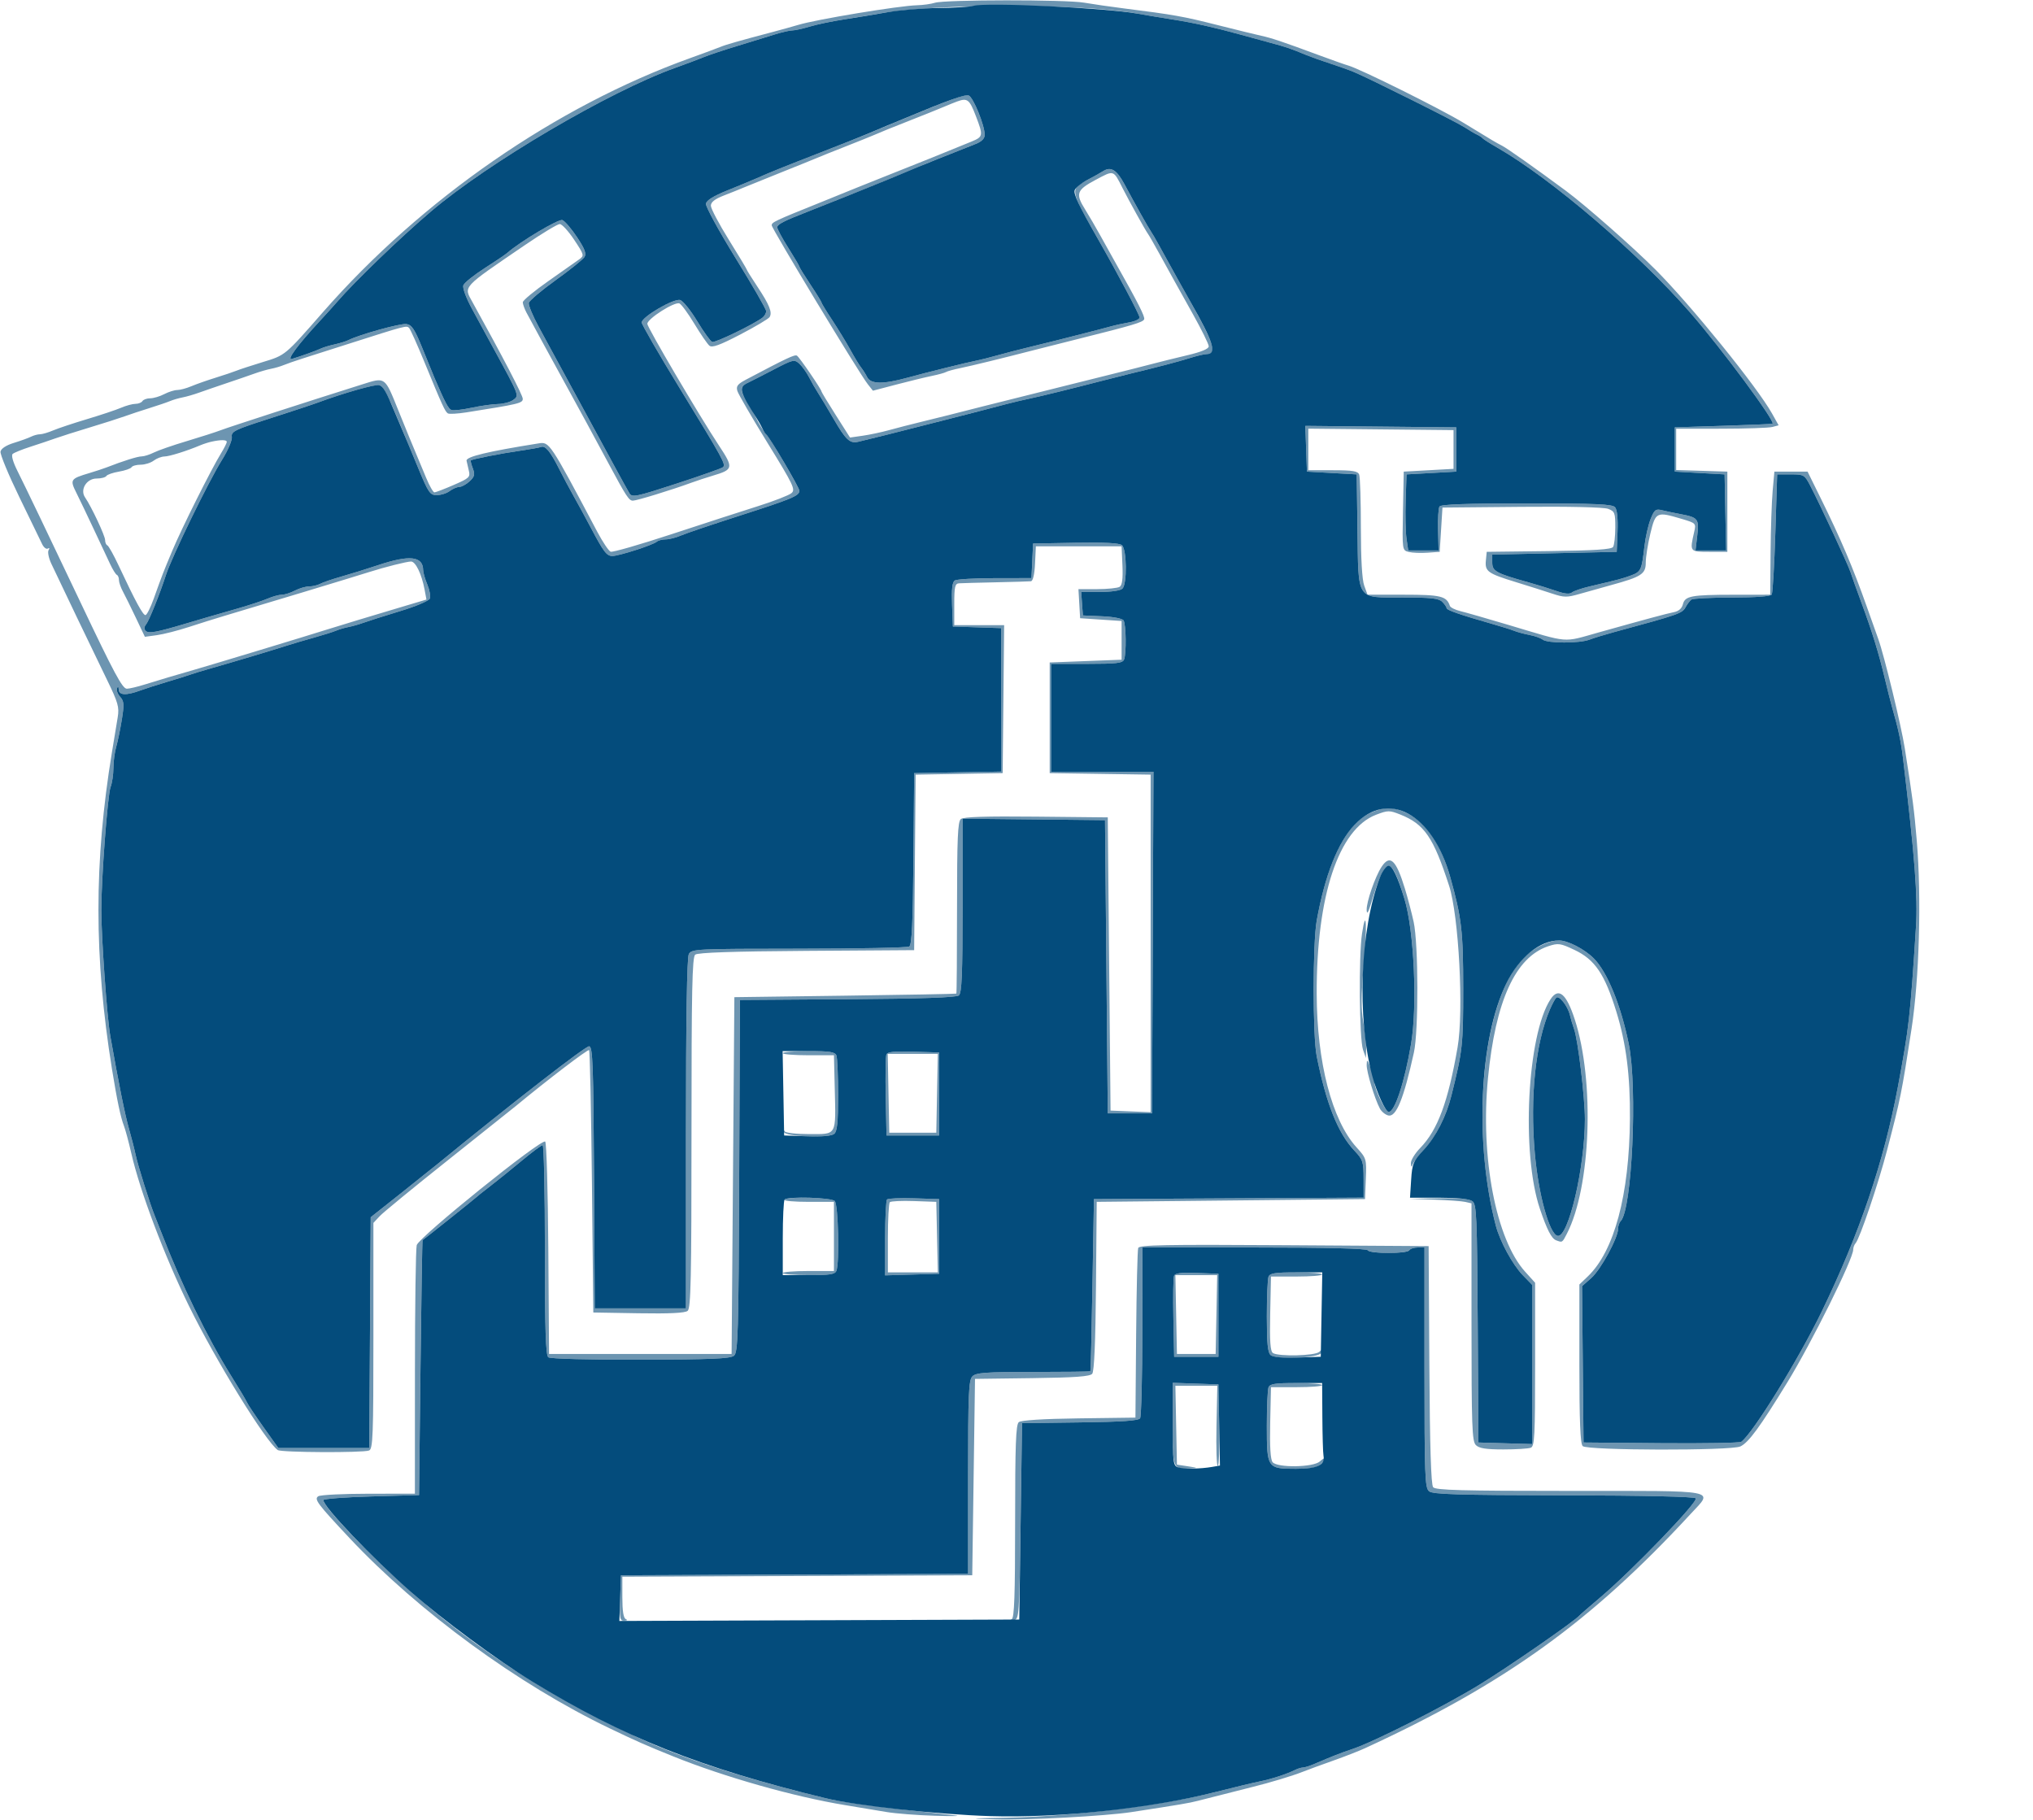 <svg xmlns="http://www.w3.org/2000/svg" width="735" height="658" viewBox="0 0 735 658" version="1.1"><path d="M 338 1 C 336.625 1.440, 333.720 1.845, 331.544 1.900 C 325.031 2.064, 295.080 7.020, 288.500 9.022 C 286.850 9.524, 282.800 10.650, 279.500 11.523 C 266.977 14.839, 262.437 16.134, 260.500 16.944 C 259.400 17.404, 254.450 19.236, 249.500 21.016 C 201.031 38.443, 152.534 71.999, 116.734 112.878 C 102.940 128.630, 103.230 128.389, 95 130.900 C 90.875 132.159, 86.600 133.558, 85.500 134.010 C 84.400 134.461, 81.025 135.597, 78 136.533 C 74.975 137.470, 71.022 138.858, 69.216 139.618 C 67.410 140.378, 65.099 141, 64.080 141 C 63.062 141, 60.940 141.672, 59.364 142.494 C 57.789 143.315, 55.514 143.990, 54.309 143.994 C 53.104 143.997, 51.840 144.450, 51.500 145 C 51.160 145.550, 50.024 146, 48.975 146 C 47.926 146, 45.590 146.635, 43.784 147.410 C 41.978 148.186, 36.450 150.033, 31.500 151.515 C 26.550 152.997, 21.022 154.838, 19.216 155.605 C 17.410 156.372, 15.266 157, 14.453 157 C 13.639 157, 12.191 157.391, 11.236 157.868 C 10.281 158.346, 7.480 159.359, 5.011 160.118 C 2.227 160.975, 0.394 162.170, 0.185 163.263 C -0 164.233, 3.072 171.658, 7.012 179.763 C 10.951 187.868, 14.653 195.497, 15.238 196.716 C 15.823 197.935, 16.753 198.653, 17.305 198.311 C 17.888 197.951, 17.997 198.196, 17.564 198.896 C 17.155 199.558, 17.601 201.765, 18.556 203.800 C 21.604 210.298, 34.017 236.177, 38.710 245.819 C 42.693 254.003, 43.161 255.646, 42.553 259.319 C 42.173 261.618, 41.232 267.325, 40.463 272 C 33.962 311.503, 33.969 346.254, 40.484 386.500 C 42.321 397.845, 43.607 403.946, 44.819 407.058 C 45.342 408.401, 46.542 412.875, 47.486 417 C 50.603 430.624, 59.432 454.014, 68.247 472 C 77.958 491.816, 96.092 521.245, 100.433 524.235 C 101.715 525.117, 131.163 525.259, 133.418 524.393 C 134.825 523.853, 135 519.265, 135 482.949 L 135 442.112 137.250 439.693 C 138.487 438.362, 149.625 429.225, 162 419.387 C 174.375 409.549, 185.400 400.756, 186.500 399.846 C 198.017 390.319, 212.556 379.223, 212.975 379.641 C 213.264 379.929, 213.725 401.391, 214 427.333 L 214.500 474.500 230.867 474.775 C 242.088 474.964, 247.669 474.690, 248.617 473.903 C 249.768 472.948, 250 462.128, 250 409.500 C 250 357.894, 250.246 346.040, 251.338 345.134 C 252.256 344.373, 264.896 343.942, 291.588 343.762 L 330.500 343.500 330.764 311.775 L 331.028 280.051 346.764 279.775 L 362.500 279.500 362.766 252.750 L 363.033 226 354.016 226 L 345 226 345 218.500 C 345 212.071, 345.250 210.982, 346.750 210.877 C 347.712 210.809, 353.675 210.647, 360 210.515 C 366.325 210.383, 372.041 210.214, 372.702 210.138 C 373.459 210.051, 374.015 207.685, 374.202 203.750 L 374.500 197.500 390 197.500 L 405.500 197.500 405.799 204.410 C 406.010 209.263, 405.712 211.566, 404.799 212.145 C 404.085 212.598, 400.439 212.976, 396.698 212.985 L 389.895 213 390.198 218.250 L 390.500 223.500 398 224 L 405.500 224.500 405.500 231.500 L 405.500 238.500 392.500 239 L 379.500 239.500 379.500 259.500 L 379.500 279.500 397.750 279.773 L 416 280.045 416 341.066 L 416 402.088 408.750 401.794 L 401.500 401.500 401 348.500 L 400.500 295.500 374.623 295.233 C 356.370 295.044, 348.342 295.301, 347.373 296.105 C 346.263 297.026, 346 303.164, 346 328.122 C 346 345.105, 345.887 359.094, 345.750 359.210 C 345.613 359.325, 327.500 359.663, 305.500 359.960 L 265.500 360.500 265 425 L 264.500 489.500 231.500 489.500 L 198.500 489.500 198.238 451.538 C 198.094 430.659, 197.588 413.188, 197.114 412.714 C 195.852 411.452, 151.433 447.249, 150.655 450.154 C 150.310 451.444, 150.021 472.188, 150.014 496.250 L 150 540 133.250 540.015 C 124.037 540.024, 115.864 540.433, 115.086 540.926 C 113.459 541.956, 114.694 543.612, 126.391 556.076 C 151.327 582.651, 187.322 608.965, 220.500 624.876 C 230.102 629.481, 233.607 631.025, 243.500 635.012 C 261.885 642.422, 287 649.541, 305.500 652.586 C 310.450 653.401, 317.200 654.525, 320.500 655.084 C 323.800 655.642, 331.675 656.252, 338 656.439 C 344.325 656.627, 347.700 656.581, 345.500 656.337 C 316.899 653.176, 304.304 651.504, 298.500 650.099 C 269.466 643.070, 247.252 635.904, 231 628.326 C 191.229 609.779, 161.748 589.443, 132.600 560.447 C 123.100 550.997, 116.791 543.701, 116.918 542.314 C 116.959 541.866, 124.757 541.275, 134.246 541 L 151.500 540.500 152.025 494.500 C 152.314 469.200, 152.652 448.427, 152.775 448.339 C 154.161 447.343, 171.629 433.403, 172 432.996 C 172.275 432.695, 174.525 430.897, 177 429.001 C 179.475 427.104, 184.621 422.954, 188.436 419.777 C 192.250 416.599, 195.738 414, 196.186 414 C 196.633 414, 197 431.045, 197 451.878 C 197 481.011, 197.289 489.972, 198.250 490.696 C 198.976 491.243, 212.954 491.604, 231.610 491.557 C 257.060 491.493, 264.059 491.196, 265.353 490.122 C 266.826 488.899, 267.010 482.573, 267.243 425.134 L 267.500 361.500 306.412 361.238 C 333.104 361.058, 345.744 360.627, 346.662 359.866 C 347.727 358.981, 348 352.359, 348 327.361 L 348 295.966 373.750 296.233 L 399.500 296.500 400 349.500 L 400.500 402.500 408.500 402.500 L 416.500 402.500 416.758 340.750 L 417.015 279 398.508 279 L 380 279 380 259.500 L 380 240 392.893 240 C 403.727 240, 405.883 239.747, 406.393 238.418 C 407.255 236.171, 407.118 225.733, 406.207 224.301 C 405.768 223.610, 402.490 222.974, 398.472 222.801 L 391.500 222.500 391.193 218.250 L 390.885 214 397.743 214 C 401.743 214, 405.100 213.500, 405.800 212.800 C 407.526 211.074, 407.379 198.559, 405.615 197.096 C 404.671 196.312, 399.346 196.035, 388.865 196.223 L 373.500 196.500 373.202 202.750 L 372.905 209 359.702 209.015 C 352.441 209.024, 345.917 209.400, 345.205 209.852 C 344.280 210.439, 343.994 212.932, 344.205 218.587 L 344.500 226.500 353.250 226.789 L 362 227.078 362 253.014 L 362 278.949 346.250 279.225 L 330.500 279.500 330.235 310.450 C 330.037 333.682, 329.662 341.596, 328.735 342.185 C 328.056 342.616, 310.078 342.976, 288.785 342.985 C 251.541 342.999, 250.031 343.073, 249.035 344.934 C 248.353 346.209, 248 368.374, 248 409.934 L 248 473 231.510 473 L 215.020 473 214.760 425.764 C 214.534 384.698, 214.304 378.492, 213 378.260 C 211.814 378.049, 185.169 398.737, 158 420.965 C 156.075 422.540, 149.892 427.479, 144.261 431.941 L 134.022 440.054 133.761 481.777 L 133.500 523.500 117.070 523.500 L 100.640 523.500 95.298 516 C 92.360 511.875, 89.661 507.825, 89.299 507 C 88.938 506.175, 86.390 501.900, 83.637 497.500 C 74.910 483.550, 65.544 464.328, 58.300 445.500 C 57.453 443.300, 56.391 440.600, 55.940 439.500 C 54.252 435.388, 49.846 421.357, 49.031 417.500 C 48.567 415.300, 47.476 411.025, 46.607 408 C 45.187 403.057, 42.863 391.507, 39.868 374.500 C 38.682 367.770, 36.631 338.963, 36.628 329 C 36.624 317.642, 38.900 287.393, 39.970 284.579 C 40.536 283.089, 41 279.984, 41 277.678 C 41 275.373, 41.455 271.915, 42.012 269.993 C 42.568 268.072, 43.486 263.630, 44.051 260.122 C 44.933 254.654, 44.845 253.486, 43.437 251.930 C 42.534 250.932, 42.030 249.527, 42.318 248.808 C 42.659 247.957, 42.870 248.112, 42.921 249.250 C 43.017 251.380, 45.585 251.502, 50.730 249.622 C 52.803 248.864, 57.200 247.451, 60.500 246.482 C 63.800 245.513, 67.400 244.389, 68.500 243.985 C 69.600 243.580, 73.200 242.485, 76.500 241.550 C 83.971 239.435, 98.188 235.179, 103.500 233.469 C 105.700 232.760, 110.200 231.431, 113.500 230.514 C 116.800 229.597, 120.400 228.465, 121.500 227.999 C 122.600 227.532, 124.625 226.937, 126 226.677 C 127.375 226.416, 129.850 225.709, 131.500 225.106 C 133.150 224.502, 139.077 222.623, 144.671 220.931 C 150.447 219.183, 155.088 217.212, 155.411 216.370 C 155.724 215.555, 155.310 213.283, 154.490 211.322 C 153.671 209.361, 152.993 207.023, 152.985 206.128 C 152.937 201.043, 148.099 200.512, 136.653 204.336 C 132.719 205.650, 126.800 207.488, 123.500 208.421 C 120.200 209.354, 116.719 210.541, 115.764 211.059 C 114.809 211.576, 113.009 212.003, 111.764 212.006 C 110.519 212.010, 108.211 212.685, 106.636 213.506 C 105.060 214.328, 102.938 215, 101.920 215 C 100.901 215, 98.590 215.634, 96.784 216.409 C 94.978 217.184, 90.125 218.787, 86 219.970 C 75.342 223.029, 73.186 223.657, 67 225.500 C 56.542 228.617, 53.725 229.125, 52.683 228.083 C 52.019 227.419, 52.072 226.619, 52.842 225.690 C 53.876 224.444, 57.815 214.640, 59.950 208 C 62.085 201.356, 75.313 174.170, 80.247 166.283 C 82.437 162.784, 83.998 159.129, 83.819 157.921 C 83.531 155.984, 84.858 155.341, 97.500 151.292 C 105.200 148.825, 113.075 146.221, 115 145.505 C 124.348 142.026, 135.956 138.769, 137.245 139.264 C 138.541 139.761, 140.080 142.549, 143.173 150 C 143.744 151.375, 144.792 153.850, 145.504 155.500 C 146.215 157.150, 148.692 163.112, 151.008 168.750 C 154.882 178.178, 155.436 179, 157.919 179 C 159.403 179, 161.491 178.339, 162.559 177.532 C 163.626 176.724, 165.203 176.049, 166.061 176.032 C 166.920 176.014, 168.595 175.095, 169.782 173.988 C 171.575 172.318, 171.772 171.530, 170.943 169.350 C 170.393 167.905, 170.069 166.600, 170.222 166.450 C 170.692 165.988, 181.141 163.931, 188 162.950 C 191.575 162.438, 195.020 161.820, 195.656 161.577 C 197.148 161.006, 199.009 163.282, 202.136 169.500 C 203.519 172.250, 205.919 176.750, 207.470 179.500 C 209.020 182.250, 211.715 187.200, 213.459 190.500 C 218.290 199.643, 219.319 201, 221.420 201 C 223.760 201, 236.114 197.024, 237.450 195.841 C 237.973 195.379, 239.420 195, 240.666 195 C 241.912 195, 244.410 194.364, 246.216 193.587 C 248.022 192.810, 257.375 189.648, 267 186.560 C 286.277 180.376, 289 179.247, 289 177.433 C 289 176.348, 278.425 158.280, 277.041 157 C 276.298 156.314, 274.132 152.823, 273.317 151 C 272.948 150.175, 271.601 147.821, 270.323 145.770 C 267.431 141.126, 267.419 139.784, 270.258 138.435 C 271.491 137.849, 275.781 135.658, 279.792 133.567 C 286.723 129.954, 287.177 129.850, 288.971 131.474 C 290.009 132.413, 291.585 134.603, 292.474 136.341 C 293.362 138.078, 294.857 140.679, 295.795 142.120 C 296.733 143.561, 299.202 147.681, 301.283 151.275 C 305.768 159.023, 307.237 160.407, 310.244 159.720 C 313.150 159.055, 327.770 155.393, 335.500 153.393 C 338.800 152.540, 343.075 151.448, 345 150.968 C 346.925 150.488, 350.975 149.448, 354 148.657 C 357.025 147.866, 361.525 146.691, 364 146.044 C 366.475 145.398, 370.300 144.497, 372.500 144.042 C 376.378 143.240, 387.193 140.577, 399.500 137.393 C 402.800 136.540, 407.075 135.463, 409 135 C 418.650 132.681, 425.948 130.765, 430.134 129.453 C 432.683 128.654, 435.447 128, 436.277 128 C 440.168 128, 438.869 124.071, 429.498 107.500 C 425.833 101.019, 424.049 97.815, 420.031 90.500 C 418.218 87.200, 416.404 84.050, 416 83.500 C 415.246 82.475, 410.252 73.562, 406.523 66.587 C 403.775 61.448, 401.651 60.112, 398.930 61.812 C 397.788 62.525, 395.125 64.010, 393.012 65.111 C 386.728 68.386, 386.763 68.571, 397.005 86.500 C 404.150 99.007, 412 113.815, 412 114.787 C 412 115.404, 410.313 116.197, 408.250 116.550 C 406.188 116.902, 403.150 117.568, 401.500 118.030 C 399.850 118.492, 395.575 119.610, 392 120.515 C 388.425 121.419, 383.925 122.563, 382 123.056 C 380.075 123.549, 375.575 124.658, 372 125.519 C 368.425 126.380, 363.250 127.720, 360.500 128.495 C 357.750 129.270, 354.375 130.117, 353 130.378 C 349.745 130.994, 335.019 134.641, 328 136.570 C 319.267 138.969, 314.825 138.903, 313.520 136.357 C 312.916 135.178, 311.924 133.603, 311.316 132.857 C 310.707 132.110, 308.968 129.250, 307.451 126.500 C 305.934 123.750, 302.962 118.881, 300.846 115.679 C 298.731 112.478, 297 109.644, 297 109.381 C 297 109.118, 295.200 106.193, 293 102.881 C 290.800 99.569, 289 96.654, 289 96.405 C 289 96.155, 287.200 93.101, 285 89.617 C 282.800 86.134, 281 82.791, 281 82.189 C 281 81.116, 283.479 79.826, 291.500 76.725 C 296.327 74.859, 315.699 67.144, 318.500 65.972 C 319.600 65.512, 322.300 64.396, 324.500 63.494 C 326.700 62.591, 329.850 61.267, 331.500 60.552 C 333.150 59.837, 336.525 58.459, 339 57.490 C 341.475 56.521, 344.850 55.182, 346.500 54.514 C 348.150 53.846, 350.962 52.728, 352.750 52.029 C 354.929 51.176, 356 50.090, 356 48.731 C 356 45.302, 351.870 35.164, 350.214 34.529 C 348.868 34.012, 343.993 35.781, 325 43.680 C 323.075 44.480, 320.375 45.602, 319 46.173 C 317.625 46.744, 315.150 47.783, 313.500 48.482 C 311.850 49.181, 304.425 52.116, 297 55.004 C 282.862 60.502, 278.470 62.274, 273.500 64.480 C 271.850 65.212, 267.125 67.170, 263 68.829 C 257.901 70.881, 255.412 72.432, 255.226 73.673 C 255.075 74.678, 259.913 83.534, 265.976 93.353 C 272.039 103.172, 277 111.780, 277 112.481 C 277 113.182, 276.438 114.211, 275.750 114.769 C 272.946 117.044, 258.533 124.035, 257.481 123.631 C 256.858 123.392, 254.429 120.019, 252.082 116.136 C 249.736 112.254, 246.961 108.805, 245.915 108.473 C 243.671 107.761, 232 114.567, 232 116.589 C 232 117.306, 238.138 127.930, 245.641 140.197 C 261.646 166.364, 262.505 167.933, 261.365 168.916 C 260.889 169.326, 253.325 172, 244.555 174.858 C 229.850 179.649, 228.527 179.918, 227.555 178.317 C 226.975 177.361, 224.664 173.187, 222.419 169.040 C 220.175 164.893, 216.744 158.575, 214.795 155 C 210.513 147.145, 206.072 138.977, 201.881 131.250 C 200.166 128.088, 196.984 122.233, 194.810 118.240 C 192.636 114.248, 191.002 110.318, 191.179 109.509 C 191.355 108.700, 195.738 104.992, 200.917 101.269 C 206.097 97.546, 210.778 93.779, 211.319 92.898 C 212.063 91.688, 211.402 89.938, 208.616 85.741 C 206.589 82.686, 204.205 79.909, 203.320 79.569 C 201.956 79.046, 187.932 87.406, 183.346 91.476 C 182.712 92.039, 179.024 94.525, 175.152 97 C 171.279 99.475, 167.844 102.245, 167.518 103.156 C 167.177 104.107, 168.508 107.723, 170.645 111.656 C 172.690 115.420, 176.325 122.100, 178.722 126.500 C 187.849 143.258, 187.745 142.982, 185.550 144.587 C 184.487 145.364, 182.016 146.029, 180.059 146.064 C 178.101 146.100, 173.800 146.707, 170.500 147.414 C 167.200 148.121, 163.925 148.489, 163.221 148.232 C 162.107 147.824, 160.932 145.597, 157.034 136.500 C 156.562 135.400, 154.633 130.675, 152.747 126 C 149.929 119.015, 148.892 117.438, 146.928 117.150 C 144.789 116.837, 129.860 120.978, 125.967 122.964 C 125.124 123.394, 122.889 124.085, 121 124.500 C 119.111 124.915, 116.876 125.587, 116.033 125.993 C 114.421 126.770, 108.861 128.765, 105.543 129.757 C 103.420 130.391, 107.629 124.675, 115.672 116 C 117.967 113.525, 120.813 110.375, 121.996 109 C 128.175 101.823, 144.813 85.791, 155.723 76.503 C 176.448 58.859, 220.256 33.084, 244 24.565 C 248.125 23.085, 252.850 21.311, 254.500 20.623 C 256.150 19.934, 261.550 18.136, 266.500 16.627 C 271.450 15.118, 277.585 13.235, 280.134 12.442 C 282.683 11.649, 285.523 11, 286.446 11 C 287.369 11, 290.234 10.366, 292.812 9.591 C 295.390 8.816, 300.650 7.700, 304.500 7.110 C 308.350 6.521, 314.425 5.522, 318 4.890 C 338.697 1.234, 390.303 1.234, 411 4.890 C 414.575 5.522, 420.650 6.531, 424.500 7.134 C 431.606 8.246, 439.456 10.007, 448.500 12.517 C 451.250 13.280, 456.200 14.635, 459.500 15.528 C 465.358 17.114, 466.307 17.439, 472.500 19.983 C 474.150 20.661, 477.975 22.018, 481 23 C 484.025 23.982, 487.850 25.348, 489.500 26.037 C 495.157 28.398, 526.499 44.052, 529.500 46.015 C 531.150 47.095, 533.175 48.288, 534 48.666 C 534.825 49.044, 535.725 49.634, 536 49.975 C 536.275 50.317, 538.750 51.890, 541.500 53.472 C 560.929 64.646, 592.336 91.524, 611.060 113 C 622.414 126.023, 642.030 152.503, 640.832 153.190 C 640.649 153.294, 632.625 153.632, 623 153.940 L 605.500 154.500 605.500 162.500 L 605.500 170.500 614.500 171 L 623.500 171.500 623.778 185.250 L 624.056 199 618.519 199 L 612.983 199 613.613 193.634 C 614.326 187.567, 613.929 187.059, 607.537 185.863 C 605.316 185.447, 602.327 184.818, 600.894 184.465 C 598.578 183.893, 598.117 184.251, 596.745 187.679 C 595.896 189.800, 594.895 194.228, 594.519 197.518 C 593.539 206.107, 593.266 206.704, 589.709 208.027 C 586.609 209.181, 585.327 209.520, 574.500 212.059 C 571.750 212.703, 568.952 213.672, 568.283 214.211 C 567.471 214.864, 565.639 214.689, 562.783 213.685 C 560.427 212.858, 555.800 211.427, 552.500 210.506 C 540.858 207.256, 539.500 206.510, 539.500 203.361 L 539.500 200.500 562 200 L 584.500 199.500 584.796 192.158 C 584.979 187.605, 584.647 184.280, 583.923 183.408 C 582.965 182.253, 577.211 182, 551.937 182 C 530.027 182, 520.915 182.328, 520.417 183.135 C 520.031 183.759, 519.803 187.584, 519.910 191.635 L 520.105 199 514.614 199 L 509.123 199 508.503 194.750 C 508.162 192.412, 508.022 186.225, 508.192 181 L 508.500 171.500 517.500 171 L 526.500 170.500 526.500 162.500 L 526.500 154.500 499.209 154.234 L 471.919 153.968 472.209 162.234 L 472.500 170.500 481.500 171 L 490.500 171.500 490.771 191.318 C 491.129 217.471, 490.160 216, 507.044 216 C 517.359 216, 520.164 216.306, 521.429 217.571 C 522.293 218.436, 523 219.468, 523 219.864 C 523 220.566, 527.976 222.282, 539.750 225.640 C 542.913 226.542, 546.400 227.641, 547.500 228.082 C 548.600 228.523, 551.075 229.187, 553 229.557 C 554.925 229.928, 557.064 230.685, 557.754 231.241 C 559.458 232.614, 571.008 232.630, 574.596 231.265 C 576.193 230.657, 580.200 229.427, 583.500 228.532 C 607.199 222.102, 608.170 221.763, 609.407 219.500 C 610.008 218.400, 610.950 217.169, 611.500 216.765 C 612.050 216.361, 618.661 216.024, 626.191 216.015 C 634.739 216.006, 640.128 215.602, 640.537 214.940 C 640.897 214.357, 641.486 204.345, 641.846 192.690 L 642.500 171.500 647.419 171.500 C 652.145 171.500, 652.421 171.658, 654.422 175.500 C 658.158 182.674, 668.220 204.285, 669.053 206.925 C 669.500 208.341, 671.282 213.325, 673.013 218 C 676.859 228.390, 679.292 236.296, 681.476 245.500 C 682.390 249.350, 683.528 253.850, 684.004 255.500 C 686.315 263.498, 687.269 267.973, 688.043 274.450 C 692.245 309.574, 693.375 324.332, 692.686 335.078 C 690.580 367.923, 690.179 371.463, 686.135 393 C 681.049 420.082, 672.316 445.857, 658.691 474 C 650.254 491.427, 633.727 518.199, 629.526 521.243 C 628.962 521.652, 615.900 521.877, 600.500 521.743 L 572.500 521.500 572.234 493.233 L 571.969 464.966 575.295 462.046 C 578.702 459.055, 585 447.487, 585 444.221 C 585 443.219, 585.427 441.973, 585.948 441.450 C 590.044 437.345, 592.057 393.283, 588.870 377.500 C 586.032 363.448, 581.096 351.369, 576.183 346.456 C 572.830 343.103, 566.812 340, 563.662 340 C 559.879 340, 554.377 342.688, 550.784 346.293 C 536.197 360.927, 531.425 407.073, 540.778 443.060 C 542.263 448.774, 546.859 457.215, 550.567 461.042 L 554 464.584 554 493.328 L 554 522.072 544.250 521.786 L 534.500 521.500 534.247 478.500 C 534.017 439.492, 533.837 435.384, 532.306 434.250 C 531.159 433.401, 527.230 433.066, 520.059 433.206 L 509.500 433.411 518.500 433.705 C 523.450 433.867, 528.513 434.233, 529.750 434.519 L 532 435.038 532 477.948 C 532 515.623, 532.192 521.049, 533.571 522.429 C 534.749 523.606, 537.235 524, 543.490 524 C 548.080 524, 552.548 523.727, 553.418 523.393 C 554.811 522.858, 555 519.262, 555 493.264 L 555 463.742 551.385 459.741 C 540.862 448.093, 535.171 418.495, 537.948 389.859 C 540.668 361.814, 547.892 345.996, 559.770 342.076 C 563.363 340.890, 564.118 340.997, 569.239 343.420 C 576.605 346.905, 580.151 352.129, 584.342 365.671 C 587.927 377.253, 589.395 388.809, 589.275 404.500 C 589.065 431.955, 583.628 452.276, 574.033 461.468 L 571 464.374 571 492.987 C 571 513.908, 571.323 521.923, 572.200 522.800 C 573.794 524.394, 625.827 524.506, 629.203 522.923 C 632.177 521.528, 636.232 515.997, 646.184 499.760 C 655.009 485.362, 670 455.145, 670 451.755 C 670 451.010, 670.388 449.972, 670.863 449.450 C 672.353 447.809, 679.067 427.994, 682.197 416 C 687.169 396.943, 687.449 395.556, 691.082 372 C 693.894 353.767, 694.712 324.539, 692.986 304 C 692.045 292.792, 691.570 289.132, 688.644 270.500 C 687.348 262.252, 681.207 236.947, 679.058 231 C 678.561 229.625, 676.723 224.450, 674.973 219.500 C 669.888 205.111, 665.563 194.932, 658.190 180 L 653.500 170.500 647.500 170.500 L 641.500 170.500 640.874 177.500 C 640.530 181.350, 640.193 191.363, 640.124 199.750 L 640 215 626.750 215.014 C 611.322 215.030, 609.179 215.439, 608.406 218.518 C 608.041 219.973, 606.869 220.983, 605.167 221.310 C 602.790 221.768, 595.251 223.800, 578 228.632 C 564.710 232.356, 567.767 232.607, 545.500 225.965 C 537.800 223.668, 529.933 221.410, 528.018 220.947 C 526.102 220.484, 524.375 219.624, 524.178 219.035 C 523.004 215.513, 520.902 215, 507.629 215 L 494.402 215 493.201 211.679 C 492.438 209.568, 492 201.944, 492 190.761 C 492 181.082, 491.727 172.452, 491.393 171.582 C 490.902 170.303, 489.080 170, 481.893 170 L 473 170 473 162.483 L 473 154.967 499.250 155.233 L 525.500 155.500 525.500 162.500 L 525.500 169.500 516.500 170 L 507.500 170.500 507.223 184.724 C 506.946 198.935, 506.948 198.949, 509.303 199.540 C 510.600 199.865, 513.649 199.989, 516.080 199.816 L 520.500 199.500 521 191.500 L 521.500 183.500 550.145 183.235 C 567.327 183.076, 579.833 183.366, 581.395 183.960 C 583.789 184.870, 583.999 185.417, 583.985 190.725 C 583.976 193.901, 583.618 197.054, 583.188 197.730 C 582.616 198.631, 576.385 199.033, 559.953 199.230 L 537.500 199.500 537.199 202.585 C 536.810 206.574, 537.801 207.294, 548 210.434 C 552.675 211.873, 558.633 213.758, 561.239 214.622 C 565.503 216.036, 566.505 216.041, 571.239 214.675 C 574.133 213.840, 579.200 212.420, 582.500 211.519 C 593.429 208.536, 595 207.516, 595 203.409 C 595 201.417, 595.749 196.684, 596.664 192.893 C 598.559 185.041, 598.887 184.886, 607.929 187.572 C 613.154 189.123, 613.212 189.183, 612.498 192.322 C 610.862 199.516, 610.850 199.500, 618 199.500 L 624.500 199.500 624.500 185 L 624.500 170.500 615.250 170.212 L 606 169.925 606 162.462 L 606 155 622.250 154.986 C 631.188 154.979, 639.520 154.699, 640.768 154.365 L 643.035 153.757 640.647 149.485 C 635.274 139.872, 611.278 110.250, 598.518 97.479 C 590.210 89.165, 573.233 74.237, 566 68.887 C 554.994 60.748, 544.712 53.491, 543 52.654 C 542.175 52.251, 540.600 51.377, 539.500 50.711 C 538.400 50.045, 533.670 47.172, 528.988 44.327 C 520.826 39.366, 491.658 24.872, 487.500 23.712 C 486.400 23.404, 481.675 21.736, 477 20.004 C 463.692 15.073, 459.762 13.750, 456 12.935 C 454.075 12.517, 446.893 10.757, 440.040 9.024 C 427.772 5.921, 424.373 5.317, 406.500 3.063 C 401.550 2.439, 394.998 1.495, 391.940 0.964 C 385.338 -0.181, 341.596 -0.152, 338 1 M 346 36.700 C 345.175 36.999, 343.150 37.817, 341.500 38.518 C 339.850 39.220, 334.900 41.214, 330.500 42.950 C 321.082 46.665, 319.332 47.373, 316 48.813 C 314.625 49.408, 309.900 51.307, 305.500 53.034 C 301.100 54.760, 296.600 56.563, 295.500 57.040 C 294.400 57.518, 288.325 59.974, 282 62.500 C 275.675 65.026, 269.600 67.481, 268.500 67.957 C 267.400 68.432, 264.364 69.649, 261.754 70.661 C 258.448 71.942, 257.006 73.066, 257.004 74.366 C 257.002 75.393, 259.925 80.937, 263.500 86.686 C 267.075 92.436, 270 97.301, 270 97.499 C 270 97.697, 271.736 100.478, 273.859 103.679 C 278.195 110.220, 279.291 112.970, 278.227 114.645 C 277.827 115.275, 273.064 118.103, 267.643 120.929 C 260.227 124.794, 257.460 125.797, 256.474 124.979 C 255.753 124.380, 253.297 120.802, 251.017 117.027 C 248.736 113.252, 246.314 109.951, 245.635 109.690 C 243.842 109.002, 234.068 115.218, 234.031 117.070 C 234.006 118.327, 252.822 150.305, 259.879 161 C 265.300 169.215, 265.193 169.737, 257.643 171.983 C 255.364 172.660, 251.925 173.792, 250 174.497 C 242.782 177.140, 230.205 181, 228.813 181 C 227.395 181, 226.458 179.567, 219.979 167.500 C 214.279 156.884, 209.845 148.720, 204.500 139 C 198.321 127.762, 192.179 116.490, 190.334 113 C 189.607 111.625, 189.010 109.955, 189.006 109.289 C 189.003 108.624, 193.162 105.171, 198.250 101.617 C 203.338 98.062, 208.364 94.524, 209.421 93.754 C 211.276 92.402, 211.212 92.159, 207.574 86.677 C 205.501 83.555, 203.157 81, 202.364 81 C 201.571 81, 195.877 84.442, 189.711 88.650 C 166.774 104.300, 167.597 103.404, 170.815 109.220 C 182.075 129.573, 189 142.885, 189 144.180 C 189 145.759, 187.665 146.080, 168.653 149.077 C 165.438 149.584, 162.412 149.755, 161.930 149.457 C 160.910 148.826, 159.879 146.572, 153.488 131 C 150.892 124.675, 148.384 119.086, 147.914 118.580 C 147.017 117.614, 146.802 117.670, 126.500 124.152 C 119.900 126.259, 112.250 128.700, 109.500 129.577 C 106.750 130.453, 103.600 131.548, 102.500 132.010 C 101.400 132.471, 99.375 133.063, 98 133.323 C 96.625 133.584, 93.925 134.365, 92 135.060 C 90.075 135.754, 85.575 137.302, 82 138.500 C 78.425 139.698, 73.925 141.246, 72 141.940 C 70.075 142.635, 67.375 143.416, 66 143.677 C 64.625 143.937, 62.600 144.529, 61.500 144.990 C 60.400 145.452, 57.025 146.602, 54 147.544 C 50.975 148.487, 46.925 149.830, 45 150.528 C 43.075 151.226, 37.450 153.020, 32.500 154.515 C 27.550 156.010, 21.925 157.797, 20 158.487 C 18.075 159.177, 14.025 160.537, 11 161.510 C 7.975 162.483, 5.082 163.657, 4.572 164.118 C 4.016 164.620, 4.706 167.069, 6.295 170.228 C 8.865 175.340, 18.277 194.958, 28.975 217.500 C 41.360 243.595, 44.260 249, 45.874 248.989 C 46.768 248.983, 49.750 248.275, 52.500 247.414 C 57.281 245.919, 64.051 243.905, 70.500 242.060 C 76.579 240.320, 110.793 229.949, 118.500 227.510 C 122.640 226.199, 134.098 222.733, 146.838 218.938 L 154.176 216.752 153.496 213.126 C 152.447 207.525, 150.258 203, 148.600 203 C 147.101 203, 139.180 204.991, 133.500 206.796 C 127.642 208.658, 94.885 218.574, 81 222.688 C 77.975 223.585, 72.257 225.378, 68.294 226.672 C 64.331 227.967, 59.129 229.295, 56.735 229.623 L 52.383 230.219 49.127 223.360 C 47.337 219.587, 45.226 215.306, 44.436 213.846 C 43.646 212.386, 43 210.511, 43 209.679 C 43 208.847, 42.663 208.017, 42.250 207.833 C 41.838 207.650, 40.760 205.925, 39.855 204 C 38.951 202.075, 36.312 196.450, 33.992 191.500 C 31.672 186.550, 28.812 180.575, 27.637 178.221 C 25.215 173.371, 25.398 173.092, 32.357 171.011 C 34.636 170.329, 37.400 169.421, 38.500 168.992 C 44.484 166.657, 49.758 165, 51.202 165 C 52.102 165, 54.112 164.363, 55.669 163.585 C 57.226 162.806, 62.550 160.961, 67.500 159.483 C 72.450 158.006, 78.075 156.196, 80 155.462 C 83.114 154.273, 111.002 145.244, 130.789 139.018 C 139.460 136.289, 139.012 135.970, 144.070 148.500 C 147.142 156.110, 149.175 161.064, 151.048 165.500 C 151.513 166.600, 152.872 169.863, 154.070 172.750 C 155.267 175.637, 156.611 178, 157.057 178 C 157.503 178, 160.629 176.803, 164.002 175.340 C 169.674 172.880, 170.088 172.486, 169.491 170.108 C 169.136 168.694, 168.768 167.098, 168.673 166.561 C 168.418 165.121, 176.248 163.236, 194.674 160.304 C 198.655 159.670, 198.662 159.680, 215.929 192.233 C 217.893 195.936, 220.071 199.188, 220.768 199.459 C 221.466 199.730, 231.366 196.882, 242.768 193.130 C 254.171 189.379, 268.225 184.820, 274 182.998 C 279.775 181.177, 285.244 179.053, 286.152 178.277 C 287.656 176.994, 286.878 175.363, 277.526 160.183 C 271.873 151.007, 266.953 142.540, 266.594 141.367 C 266.059 139.624, 266.631 138.868, 269.720 137.236 C 284.594 129.377, 287.334 128.089, 288.129 128.579 C 289.021 129.131, 297 140.786, 297 141.538 C 297 141.756, 299.321 145.589, 302.157 150.057 L 307.314 158.180 311.907 157.525 C 314.433 157.165, 318.750 156.248, 321.500 155.486 C 324.250 154.724, 329.425 153.393, 333 152.527 C 336.575 151.661, 341.075 150.549, 343 150.056 C 351.597 147.853, 359.250 145.923, 369 143.500 C 374.775 142.065, 381.975 140.265, 385 139.500 C 388.025 138.735, 395.225 136.940, 401 135.510 C 406.775 134.080, 413.750 132.314, 416.500 131.586 C 419.250 130.857, 424.988 129.437, 429.250 128.430 C 434.355 127.224, 437 126.122, 437 125.199 C 437 124.429, 434.445 119.232, 431.323 113.650 C 425.032 102.403, 423.816 100.211, 419.031 91.500 C 417.218 88.200, 415.404 85.050, 415 84.500 C 414.083 83.253, 408.222 72.692, 405.843 68 C 402.470 61.348, 402.809 61.451, 396.116 65.019 C 389.195 68.708, 388.733 70.022, 392.342 75.770 C 393.631 77.821, 396.179 82.200, 398.006 85.500 C 399.832 88.800, 402.214 93.075, 403.298 95 C 411.583 109.709, 414.017 114.512, 413.656 115.436 C 413.240 116.502, 409.577 117.594, 390 122.486 C 384.225 123.929, 377.025 125.747, 374 126.527 C 362.098 129.596, 351.299 132.234, 347.183 133.079 C 344.809 133.566, 342.476 134.206, 342 134.500 C 341.524 134.794, 339.191 135.434, 336.817 135.921 C 334.443 136.408, 328.695 137.806, 324.045 139.027 L 315.589 141.246 313.711 138.873 C 310.679 135.044, 279 82.649, 279 81.465 C 279 80.335, 279.963 79.884, 297 73.032 C 302.775 70.709, 308.400 68.426, 309.500 67.957 C 310.600 67.489, 315.100 65.688, 319.500 63.956 C 328.951 60.235, 345.917 53.407, 351.324 51.148 C 355.449 49.424, 355.514 49.030, 352.823 42 C 350.485 35.891, 349.771 35.336, 346 36.700 M 76.500 159.668 C 75.400 159.907, 73.600 160.482, 72.500 160.946 C 67.542 163.035, 61.265 165.003, 59.467 165.032 C 58.385 165.049, 56.626 165.724, 55.559 166.532 C 54.491 167.339, 52.380 168, 50.868 168 C 49.355 168, 47.864 168.411, 47.554 168.913 C 47.243 169.415, 45.194 170.129, 43 170.500 C 40.806 170.871, 38.757 171.585, 38.446 172.087 C 38.136 172.589, 36.549 173, 34.920 173 C 31.287 173, 28.833 177.027, 30.758 179.828 C 33.053 183.164, 38 193.697, 38 195.246 C 38 196.119, 38.368 196.983, 38.817 197.167 C 39.267 197.350, 41.109 200.650, 42.911 204.500 C 48.969 217.443, 51.714 222.501, 52.610 222.371 C 53.099 222.300, 54.446 219.600, 55.603 216.371 C 58.811 207.413, 58.961 207.024, 62.329 199 C 65.727 190.903, 76.341 169.688, 79.840 164 C 81.024 162.075, 81.994 160.162, 81.996 159.750 C 82 158.964, 79.877 158.932, 76.500 159.668 M 495.440 293.888 C 486.614 297.897, 479.917 311.328, 476.038 332.802 C 474.570 340.932, 474.563 374.507, 476.029 381.847 C 479.454 399.003, 483.737 409.726, 489.672 416 C 492.743 419.247, 492.983 419.987, 492.991 426.240 L 493 432.981 444.250 433.240 L 395.500 433.500 394.964 464.500 C 394.669 481.550, 394.331 495.613, 394.214 495.750 C 394.096 495.887, 384.807 496, 373.571 496 C 356.333 496, 352.897 496.245, 351.571 497.571 C 350.203 498.940, 350 503.651, 350 534.064 L 350 568.985 287.250 569.242 L 224.500 569.500 224.210 577.750 C 223.949 585.143, 224.105 585.992, 225.710 585.921 C 226.758 585.875, 226.982 585.633, 226.250 585.338 C 225.408 584.998, 225 582.416, 225 577.424 L 225 570.015 288.250 569.757 L 351.500 569.500 352 534 L 352.500 498.500 373.144 498.230 C 388.713 498.026, 394.056 497.637, 394.879 496.646 C 395.601 495.776, 396.060 485.037, 396.235 464.916 L 396.500 434.500 445 434 L 493.500 433.500 493.795 426.171 C 494.086 418.971, 494.027 418.772, 490.431 414.791 C 481.527 404.936, 476.102 384.024, 476.032 359.289 C 475.932 323.928, 483.946 299.729, 497.468 294.565 C 501.794 292.913, 502.316 292.909, 506.283 294.485 C 514.954 297.930, 518.222 302.700, 523.888 320.184 C 527.410 331.051, 529.233 365.563, 526.973 378.583 C 523.537 398.383, 519.775 408.517, 513.439 415.042 C 511.548 416.990, 510.036 419.465, 510.079 420.542 C 510.137 421.977, 510.308 422.100, 510.722 421 C 511.032 420.175, 513.024 417.595, 515.148 415.267 C 519.239 410.783, 522.901 403.436, 524.753 396 C 528.791 379.786, 529 377.886, 529 357.438 C 529 336.635, 528.440 331.824, 524.289 317 C 520.980 305.181, 515.446 297.079, 508.500 293.884 C 503.459 291.565, 500.553 291.566, 495.440 293.888 M 499.473 313.401 C 497.143 316.957, 493.986 326.106, 494.096 328.986 C 494.163 330.748, 494.651 330.005, 495.728 326.500 C 501.071 309.123, 502.865 308.900, 507.765 325 C 511.256 336.474, 512.486 363.725, 510.134 377.500 C 507.773 391.322, 504.256 402, 502.064 402 C 500.928 402, 497.024 393.974, 496.924 391.434 C 496.882 390.370, 496.241 387.925, 495.500 386 C 494.310 382.910, 494.146 382.793, 494.101 385 C 494.048 387.543, 496.991 397.246, 498.891 400.797 C 499.466 401.871, 500.817 402.980, 501.894 403.262 C 504.747 404.008, 507.481 397.306, 511.180 380.500 C 512.881 372.768, 512.823 341.311, 511.093 333.319 C 510.400 330.119, 508.972 324.685, 507.921 321.245 C 504.730 310.798, 502.522 308.748, 499.473 313.401 M 492.419 337.500 C 491.193 345.507, 491.449 375.721, 492.775 379.500 L 493.828 382.500 493.914 378.934 C 493.961 376.972, 493.497 372.697, 492.881 369.434 C 492.038 364.961, 492.070 360.053, 493.012 349.500 C 494.334 334.695, 493.972 327.364, 492.419 337.500 M 560.561 361.266 C 552.109 374.165, 549.940 416.951, 556.721 437 C 559.282 444.571, 560.919 447.755, 562.577 448.391 C 564.844 449.261, 564.800 449.288, 566.460 446.078 C 575.171 429.232, 576.587 390.833, 569.320 368.500 C 566.285 359.173, 563.461 356.841, 560.561 361.266 M 562.624 360.705 C 562.184 361.142, 561.148 363.075, 560.322 365 C 555.137 377.089, 553.101 396.532, 554.888 416.917 C 556.195 431.846, 560.165 446.216, 563.140 446.788 C 567.033 447.538, 573.012 421.922, 572.992 404.574 C 572.983 396.663, 570.480 375.851, 569.075 372 C 568.573 370.625, 567.902 368.375, 567.584 367 C 566.828 363.730, 563.644 359.690, 562.624 360.705 M 282.999 380.750 C 282.998 381.163, 287.160 381.500, 292.249 381.500 L 301.500 381.500 301.790 393.500 C 302.207 410.813, 302.662 410, 292.564 410 C 287.827 410, 283.945 409.553, 283.658 408.975 C 283.379 408.411, 283.265 408.524, 283.405 409.225 C 283.751 410.950, 299.625 411.556, 301.597 409.920 C 302.667 409.031, 303 405.721, 303 395.959 C 303 388.922, 302.727 382.452, 302.393 381.582 C 301.899 380.295, 300.036 380, 292.393 380 C 287.227 380, 282.999 380.337, 282.999 380.750 M 320.454 381.260 C 320.172 381.995, 320.067 388.875, 320.220 396.548 L 320.500 410.500 330 410.500 L 339.500 410.500 339.500 395.500 L 339.500 380.500 330.233 380.212 C 323.217 379.994, 320.842 380.249, 320.454 381.260 M 321.223 395.250 L 321.500 409.500 330 409.500 L 338.500 409.500 338.777 395.250 L 339.055 381 330 381 L 320.945 381 321.223 395.250 M 283.652 433.750 C 283.396 434.163, 287.307 434.500, 292.343 434.500 L 301.500 434.500 301.500 447 L 301.500 459.500 292.249 459.500 C 287.160 459.500, 282.998 459.837, 282.999 460.250 C 282.999 460.663, 287.227 461, 292.393 461 C 300.036 461, 301.899 460.705, 302.393 459.418 C 303.553 456.396, 303.060 435.460, 301.800 434.200 C 300.479 432.879, 284.440 432.482, 283.652 433.750 M 320.702 433.632 C 320.316 434.018, 320 440.350, 320 447.703 L 320 461.072 329.750 460.786 L 339.500 460.500 339.500 447 L 339.500 433.500 330.452 433.215 C 325.475 433.058, 321.087 433.246, 320.702 433.632 M 321.704 434.630 C 321.317 435.017, 321 440.883, 321 447.667 L 321 460 330.030 460 L 339.060 460 338.780 447.250 L 338.500 434.500 330.454 434.213 C 326.028 434.055, 322.091 434.242, 321.704 434.630 M 411.504 451.167 C 411.230 451.900, 410.892 466, 410.753 482.500 L 410.500 512.500 390.077 512.771 C 377.072 512.944, 369.172 513.443, 368.327 514.144 C 367.271 515.020, 367 522.349, 367 550.039 C 367 576.906, 366.715 584.962, 365.750 585.399 C 365.063 585.710, 365.400 585.854, 366.500 585.719 C 368.447 585.480, 368.513 584.536, 369 549.987 L 369.500 514.500 390.454 514.229 C 405.685 514.032, 411.621 513.623, 412.189 512.729 C 412.618 512.053, 412.976 497.887, 412.985 481.250 L 413 451 453.441 451 C 479.323 451, 494.104 451.360, 494.500 452 C 494.840 452.550, 498.215 453, 502 453 C 505.785 453, 509.160 452.550, 509.500 452 C 509.840 451.450, 511.216 451, 512.559 451 L 515 451 515 494.378 C 515 533.506, 515.162 537.890, 516.654 539.128 C 518 540.245, 527.030 540.518, 565.198 540.595 C 594.350 540.654, 612.460 541.060, 613.070 541.670 C 614.172 542.772, 590.117 567.744, 578.500 577.558 C 574.650 580.810, 571.275 583.739, 571 584.066 C 569.337 586.045, 545.532 602.523, 535 608.985 C 522.199 616.840, 497.047 629.585, 489 632.295 C 484.548 633.794, 481.470 635, 475.349 637.641 C 473.616 638.388, 471.697 639, 471.085 639 C 470.473 639, 469.191 639.390, 468.236 639.866 C 465.216 641.372, 459.641 643.186, 455.500 644.010 C 453.300 644.448, 446.092 646.180, 439.482 647.859 C 420.590 652.657, 387.697 656.679, 363.500 657.150 C 349.974 657.413, 349.855 657.433, 360 657.749 C 371.031 658.093, 399.632 656.558, 409 655.119 C 426.713 652.397, 429.825 651.871, 433 651.056 C 442.444 648.635, 449.833 646.759, 453 645.980 C 459.116 644.476, 467.383 641.978, 471 640.540 C 472.925 639.775, 477.875 637.959, 482 636.504 C 486.125 635.050, 491.300 633.031, 493.500 632.018 C 544.082 608.730, 575.337 586.242, 611.250 547.296 C 619.446 538.407, 622.562 539, 567.622 539 C 528.419 539, 519.034 538.746, 518.133 537.661 C 517.365 536.735, 516.941 523.061, 516.761 493.411 L 516.500 450.500 464.251 450.167 C 421.398 449.894, 411.912 450.073, 411.504 451.167 M 424.455 461.256 C 424.172 461.993, 424.067 468.875, 424.220 476.548 L 424.500 490.500 432.500 490.500 L 440.500 490.500 440.500 475.500 L 440.500 460.500 432.735 460.208 C 426.954 459.990, 424.838 460.258, 424.455 461.256 M 458.607 461.582 C 458.273 462.452, 458 468.922, 458 475.959 C 458 485.721, 458.333 489.031, 459.403 489.920 C 461.566 491.715, 477.208 490.933, 477.795 489 C 478.162 487.789, 477.994 487.741, 476.925 488.750 C 475.438 490.153, 462.293 490.473, 460.220 489.157 C 459.260 488.548, 459.010 484.989, 459.220 474.922 L 459.500 461.500 468.751 461.500 C 473.840 461.500, 478.002 461.163, 478.001 460.750 C 478.001 460.337, 473.773 460, 468.607 460 C 460.964 460, 459.101 460.295, 458.607 461.582 M 425.223 475.250 L 425.500 489.500 432.500 489.500 L 439.500 489.500 439.777 475.250 L 440.055 461 432.500 461 L 424.945 461 425.223 475.250 M 424 514.853 C 424 531.262, 423.953 531.144, 430.332 530.858 C 433.217 530.729, 433.142 530.662, 429.500 530.108 L 425.500 529.500 425.223 515.250 L 424.945 501 432.524 501 L 440.103 501 439.801 515.502 C 439.636 523.477, 439.850 530.002, 440.277 530.002 C 440.704 530.001, 440.929 523.362, 440.777 515.250 L 440.500 500.500 432.250 500.210 L 424 499.919 424 514.853 M 458.607 501.582 C 458.273 502.452, 458 508.720, 458 515.510 C 458 530.779, 458.150 531, 468.500 531 C 473.855 531, 476.285 530.572, 477.429 529.429 C 479.620 527.237, 479.403 526.325, 477.171 528.345 C 474.783 530.507, 461.833 530.708, 460.092 528.611 C 459.318 527.678, 459.031 522.989, 459.219 514.361 L 459.500 501.500 468.751 501.500 C 473.840 501.500, 478.002 501.163, 478.001 500.750 C 478.001 500.337, 473.773 500, 468.607 500 C 460.964 500, 459.101 500.295, 458.607 501.582" stroke="none" fill="#6d95b1" fill-rule="evenodd"/><path d="M 352 2.102 C 350.625 2.486, 344.856 2.845, 339.180 2.900 C 333.503 2.955, 325.178 3.652, 320.680 4.450 C 316.181 5.247, 309.125 6.413, 305 7.041 C 300.875 7.669, 295.390 8.816, 292.812 9.591 C 290.234 10.366, 287.369 11, 286.446 11 C 285.523 11, 282.683 11.649, 280.134 12.442 C 277.585 13.235, 271.450 15.118, 266.500 16.627 C 261.550 18.136, 256.150 19.934, 254.500 20.623 C 252.850 21.311, 248.125 23.085, 244 24.565 C 220.256 33.084, 176.448 58.859, 155.723 76.503 C 144.813 85.791, 128.175 101.823, 121.996 109 C 120.813 110.375, 117.967 113.525, 115.672 116 C 107.629 124.675, 103.420 130.391, 105.543 129.757 C 108.861 128.765, 114.421 126.770, 116.033 125.993 C 116.876 125.587, 119.111 124.915, 121 124.500 C 122.889 124.085, 125.124 123.394, 125.967 122.964 C 129.860 120.978, 144.789 116.837, 146.928 117.150 C 148.892 117.438, 149.929 119.015, 152.747 126 C 154.633 130.675, 156.562 135.400, 157.034 136.500 C 160.932 145.597, 162.107 147.824, 163.221 148.232 C 163.925 148.489, 167.200 148.121, 170.500 147.414 C 173.800 146.707, 178.101 146.100, 180.059 146.064 C 182.016 146.029, 184.487 145.364, 185.550 144.587 C 187.745 142.982, 187.849 143.258, 178.722 126.500 C 176.325 122.100, 172.690 115.420, 170.645 111.656 C 168.508 107.723, 167.177 104.107, 167.518 103.156 C 167.844 102.245, 171.279 99.475, 175.152 97 C 179.024 94.525, 182.712 92.039, 183.346 91.476 C 187.932 87.406, 201.956 79.046, 203.320 79.569 C 204.205 79.909, 206.589 82.686, 208.616 85.741 C 211.402 89.938, 212.063 91.688, 211.319 92.898 C 210.778 93.779, 206.097 97.546, 200.917 101.269 C 195.738 104.992, 191.355 108.700, 191.179 109.509 C 191.002 110.318, 192.636 114.248, 194.810 118.240 C 196.984 122.233, 200.166 128.088, 201.881 131.250 C 206.072 138.977, 210.513 147.145, 214.795 155 C 216.744 158.575, 220.175 164.893, 222.419 169.040 C 224.664 173.187, 226.975 177.361, 227.555 178.317 C 228.527 179.918, 229.850 179.649, 244.555 174.858 C 253.325 172, 260.889 169.326, 261.365 168.916 C 262.505 167.933, 261.646 166.364, 245.641 140.197 C 238.138 127.930, 232 117.306, 232 116.589 C 232 114.567, 243.671 107.761, 245.915 108.473 C 246.961 108.805, 249.736 112.254, 252.082 116.136 C 254.429 120.019, 256.858 123.392, 257.481 123.631 C 258.533 124.035, 272.946 117.044, 275.750 114.769 C 276.438 114.211, 277 113.182, 277 112.481 C 277 111.780, 272.039 103.172, 265.976 93.353 C 259.913 83.534, 255.075 74.678, 255.226 73.673 C 255.412 72.432, 257.901 70.881, 263 68.829 C 267.125 67.170, 271.850 65.212, 273.500 64.480 C 278.470 62.274, 282.862 60.502, 297 55.004 C 304.425 52.116, 311.850 49.167, 313.500 48.450 C 315.150 47.734, 318.300 46.409, 320.500 45.506 C 322.700 44.604, 325.400 43.488, 326.500 43.028 C 342.572 36.304, 348.915 34.030, 350.214 34.529 C 351.870 35.164, 356 45.302, 356 48.731 C 356 50.090, 354.929 51.176, 352.750 52.029 C 350.962 52.728, 348.150 53.846, 346.500 54.514 C 344.850 55.182, 341.475 56.521, 339 57.490 C 336.525 58.459, 333.150 59.823, 331.500 60.521 C 329.850 61.218, 327.375 62.256, 326 62.827 C 324.625 63.398, 321.925 64.520, 320 65.320 C 315.500 67.192, 296.700 74.715, 291.500 76.725 C 283.479 79.826, 281 81.116, 281 82.189 C 281 82.791, 282.800 86.134, 285 89.617 C 287.200 93.101, 289 96.155, 289 96.405 C 289 96.654, 290.800 99.569, 293 102.881 C 295.200 106.193, 297 109.118, 297 109.381 C 297 109.644, 298.731 112.478, 300.846 115.679 C 302.962 118.881, 305.934 123.750, 307.451 126.500 C 308.968 129.250, 310.707 132.110, 311.316 132.857 C 311.924 133.603, 312.916 135.178, 313.520 136.357 C 314.825 138.903, 319.267 138.969, 328 136.570 C 335.019 134.641, 349.745 130.994, 353 130.378 C 354.375 130.117, 357.750 129.270, 360.500 128.495 C 363.250 127.720, 368.425 126.380, 372 125.519 C 375.575 124.658, 380.075 123.549, 382 123.056 C 383.925 122.563, 388.425 121.419, 392 120.515 C 395.575 119.610, 399.850 118.492, 401.500 118.030 C 403.150 117.568, 406.188 116.902, 408.250 116.550 C 410.313 116.197, 412 115.404, 412 114.787 C 412 113.815, 404.150 99.007, 397.005 86.500 C 389.853 73.980, 388.020 70.112, 388.566 68.688 C 388.899 67.822, 390.899 66.212, 393.012 65.111 C 395.125 64.010, 397.788 62.525, 398.930 61.812 C 401.651 60.112, 403.775 61.448, 406.523 66.587 C 410.241 73.541, 415.245 82.473, 415.999 83.500 C 416.402 84.050, 417.844 86.525, 419.202 89 C 423.361 96.578, 428.224 105.320, 430.328 109 C 438.680 123.607, 440.055 128, 436.277 128 C 435.447 128, 432.683 128.654, 430.134 129.453 C 425.948 130.765, 418.650 132.681, 409 135 C 407.075 135.463, 402.800 136.540, 399.500 137.393 C 387.193 140.577, 376.378 143.240, 372.500 144.042 C 370.300 144.497, 366.475 145.398, 364 146.044 C 361.525 146.691, 357.025 147.866, 354 148.657 C 350.975 149.448, 346.925 150.488, 345 150.968 C 343.075 151.448, 338.800 152.540, 335.500 153.393 C 327.770 155.393, 313.150 159.055, 310.244 159.720 C 307.237 160.407, 305.768 159.023, 301.283 151.275 C 299.202 147.681, 296.733 143.561, 295.795 142.120 C 294.857 140.679, 293.362 138.078, 292.474 136.341 C 291.585 134.603, 290.009 132.413, 288.971 131.474 C 287.177 129.850, 286.723 129.954, 279.792 133.567 C 275.781 135.658, 271.491 137.849, 270.258 138.435 C 266.927 140.017, 267.319 141.485, 273.756 151.538 C 274.447 152.617, 275.315 154.175, 275.683 155 C 276.052 155.825, 276.630 156.725, 276.968 157 C 278.281 158.069, 289 176.273, 289 177.433 C 289 179.247, 286.277 180.376, 267 186.560 C 257.375 189.648, 248.022 192.810, 246.216 193.587 C 244.410 194.364, 241.912 195, 240.666 195 C 239.420 195, 237.973 195.379, 237.450 195.841 C 236.114 197.024, 223.760 201, 221.420 201 C 219.319 201, 218.290 199.643, 213.459 190.500 C 211.715 187.200, 209.020 182.250, 207.470 179.500 C 205.919 176.750, 203.519 172.250, 202.136 169.500 C 199.009 163.282, 197.148 161.006, 195.656 161.577 C 195.020 161.820, 191.575 162.438, 188 162.950 C 181.141 163.931, 170.692 165.988, 170.222 166.450 C 170.069 166.600, 170.393 167.905, 170.943 169.350 C 171.772 171.530, 171.575 172.318, 169.782 173.988 C 168.595 175.095, 166.920 176.014, 166.061 176.032 C 165.203 176.049, 163.626 176.724, 162.559 177.532 C 161.491 178.339, 159.403 179, 157.919 179 C 155.436 179, 154.882 178.178, 151.008 168.750 C 148.692 163.113, 146.201 157.150, 145.472 155.500 C 144.744 153.850, 143.409 150.700, 142.506 148.500 C 139.758 141.804, 138.593 139.781, 137.169 139.235 C 135.943 138.764, 124.150 142.100, 115 145.505 C 113.075 146.221, 105.200 148.825, 97.500 151.292 C 84.858 155.341, 83.531 155.984, 83.819 157.921 C 83.998 159.129, 82.437 162.784, 80.247 166.283 C 75.313 174.170, 62.085 201.356, 59.950 208 C 57.815 214.640, 53.876 224.444, 52.842 225.690 C 52.072 226.619, 52.019 227.419, 52.683 228.083 C 53.725 229.125, 56.542 228.617, 67 225.500 C 73.186 223.657, 75.342 223.029, 86 219.970 C 90.125 218.787, 94.978 217.184, 96.784 216.409 C 98.590 215.634, 100.901 215, 101.920 215 C 102.938 215, 105.060 214.328, 106.636 213.506 C 108.211 212.685, 110.519 212.010, 111.764 212.006 C 113.009 212.003, 114.809 211.576, 115.764 211.059 C 116.719 210.541, 120.200 209.354, 123.500 208.421 C 126.800 207.488, 132.719 205.650, 136.653 204.336 C 148.099 200.512, 152.937 201.043, 152.985 206.128 C 152.993 207.023, 153.671 209.361, 154.490 211.322 C 155.310 213.283, 155.724 215.555, 155.411 216.370 C 155.088 217.212, 150.447 219.183, 144.671 220.931 C 139.077 222.623, 133.150 224.502, 131.500 225.106 C 129.850 225.709, 127.375 226.416, 126 226.677 C 124.625 226.937, 122.600 227.532, 121.500 227.999 C 120.400 228.465, 116.800 229.597, 113.500 230.514 C 110.200 231.431, 105.700 232.760, 103.500 233.469 C 98.188 235.179, 83.971 239.435, 76.500 241.550 C 73.200 242.485, 69.600 243.580, 68.500 243.985 C 67.400 244.389, 63.800 245.513, 60.500 246.482 C 57.200 247.451, 52.803 248.864, 50.730 249.622 C 45.585 251.502, 43.017 251.380, 42.921 249.250 C 42.870 248.112, 42.659 247.957, 42.318 248.808 C 42.030 249.527, 42.534 250.932, 43.437 251.930 C 44.845 253.486, 44.933 254.654, 44.051 260.122 C 43.486 263.630, 42.568 268.072, 42.012 269.993 C 41.455 271.915, 41 275.373, 41 277.678 C 41 279.984, 40.536 283.089, 39.970 284.579 C 38.900 287.393, 36.624 317.642, 36.628 329 C 36.631 338.963, 38.682 367.770, 39.868 374.500 C 42.863 391.507, 45.187 403.057, 46.607 408 C 47.476 411.025, 48.567 415.300, 49.031 417.500 C 49.846 421.357, 54.252 435.388, 55.940 439.500 C 56.391 440.600, 57.453 443.300, 58.300 445.500 C 65.544 464.328, 74.910 483.550, 83.637 497.500 C 86.390 501.900, 88.938 506.175, 89.299 507 C 89.661 507.825, 92.360 511.875, 95.298 516 L 100.640 523.500 117.070 523.500 L 133.500 523.500 133.761 481.777 L 134.022 440.054 144.261 431.941 C 149.892 427.479, 156.075 422.540, 158 420.965 C 185.169 398.737, 211.814 378.049, 213 378.260 C 214.304 378.492, 214.534 384.698, 214.760 425.764 L 215.020 473 231.510 473 L 248 473 248 409.934 C 248 368.374, 248.353 346.209, 249.035 344.934 C 250.031 343.073, 251.541 342.999, 288.785 342.985 C 310.078 342.976, 328.056 342.616, 328.735 342.185 C 329.662 341.596, 330.037 333.682, 330.235 310.450 L 330.500 279.500 346.250 279.225 L 362 278.949 362 253.014 L 362 227.078 353.250 226.789 L 344.500 226.500 344.205 218.587 C 343.994 212.932, 344.280 210.439, 345.205 209.852 C 345.917 209.400, 352.441 209.024, 359.702 209.015 L 372.905 209 373.202 202.750 L 373.500 196.500 388.865 196.223 C 399.346 196.035, 404.671 196.312, 405.615 197.096 C 407.379 198.559, 407.526 211.074, 405.800 212.800 C 405.100 213.500, 401.743 214, 397.743 214 L 390.885 214 391.193 218.250 L 391.500 222.500 398.472 222.801 C 402.490 222.974, 405.768 223.610, 406.207 224.301 C 407.118 225.733, 407.255 236.171, 406.393 238.418 C 405.883 239.747, 403.727 240, 392.893 240 L 380 240 380 259.500 L 380 279 398.508 279 L 417.015 279 416.758 340.750 L 416.500 402.500 408.500 402.500 L 400.500 402.500 400 349.500 L 399.500 296.500 373.750 296.233 L 348 295.966 348 327.361 C 348 352.359, 347.727 358.981, 346.662 359.866 C 345.744 360.627, 333.104 361.058, 306.412 361.238 L 267.500 361.500 267.243 425.134 C 267.010 482.573, 266.826 488.899, 265.353 490.122 C 264.059 491.196, 257.060 491.493, 231.610 491.557 C 212.954 491.604, 198.976 491.243, 198.250 490.696 C 197.289 489.972, 197 481.011, 197 451.878 C 197 431.045, 196.633 414, 196.186 414 C 195.738 414, 192.250 416.599, 188.436 419.777 C 184.621 422.954, 179.475 427.104, 177 429.001 C 174.525 430.897, 172.275 432.695, 172 432.996 C 171.629 433.403, 154.161 447.343, 152.775 448.339 C 152.652 448.427, 152.314 469.200, 152.025 494.500 L 151.500 540.500 134.246 541 C 124.757 541.275, 116.959 541.866, 116.918 542.314 C 116.715 544.527, 134.550 563.234, 148.600 575.546 C 160.059 585.587, 179.857 600.218, 192.258 607.810 C 225.287 628.028, 253.153 639.120, 298.500 650.099 C 309.627 652.792, 338.718 655.956, 358 656.570 C 382.607 657.353, 416.272 653.753, 439.482 647.859 C 446.092 646.180, 453.300 644.448, 455.500 644.010 C 459.641 643.186, 465.216 641.372, 468.236 639.866 C 469.191 639.390, 470.473 639, 471.085 639 C 471.697 639, 473.616 638.388, 475.349 637.641 C 481.470 635, 484.548 633.794, 489 632.295 C 497.047 629.585, 522.199 616.840, 535 608.985 C 545.532 602.523, 569.337 586.045, 571 584.066 C 571.275 583.739, 574.650 580.810, 578.500 577.558 C 590.117 567.744, 614.172 542.772, 613.070 541.670 C 612.460 541.060, 594.350 540.654, 565.198 540.595 C 527.030 540.518, 518 540.245, 516.654 539.128 C 515.162 537.890, 515 533.506, 515 494.378 L 515 451 512.559 451 C 511.216 451, 509.840 451.450, 509.500 452 C 508.694 453.304, 495.306 453.304, 494.500 452 C 494.104 451.360, 479.323 451, 453.441 451 L 413 451 412.985 481.250 C 412.976 497.887, 412.618 512.053, 412.189 512.729 C 411.621 513.623, 405.685 514.032, 390.454 514.229 L 369.500 514.500 369 550 L 368.500 585.500 296.209 585.757 L 223.919 586.013 224.209 577.757 L 224.500 569.500 287.250 569.242 L 350 568.985 350 534.064 C 350 503.651, 350.203 498.940, 351.571 497.571 C 352.897 496.245, 356.333 496, 373.571 496 C 384.807 496, 394.096 495.887, 394.214 495.750 C 394.331 495.613, 394.669 481.550, 394.964 464.500 L 395.500 433.500 444.250 433.240 L 493 432.981 492.991 426.240 C 492.983 419.987, 492.743 419.247, 489.672 416 C 483.737 409.726, 479.454 399.003, 476.029 381.847 C 474.563 374.507, 474.570 340.932, 476.038 332.802 C 479.007 316.367, 483.708 304.488, 489.750 298.152 C 501.913 285.398, 517.880 294.111, 524.289 317 C 528.440 331.824, 529 336.635, 529 357.438 C 529 377.886, 528.791 379.786, 524.753 396 C 522.852 403.637, 519.199 410.829, 514.797 415.604 C 510.922 419.808, 510.551 420.690, 510.175 426.588 L 509.767 433 520.192 433 C 526.966 433, 531.209 433.438, 532.306 434.250 C 533.837 435.384, 534.017 439.492, 534.247 478.500 L 534.500 521.500 544.250 521.786 L 554 522.072 554 493.328 L 554 464.584 550.567 461.042 C 546.859 457.215, 542.263 448.774, 540.778 443.060 C 533.106 413.540, 534.755 375.693, 544.592 355.544 C 549.201 346.103, 556.688 340, 563.662 340 C 566.812 340, 572.830 343.103, 576.183 346.456 C 581.096 351.369, 586.032 363.448, 588.870 377.500 C 592.057 393.283, 590.044 437.345, 585.948 441.450 C 585.427 441.973, 585 443.219, 585 444.221 C 585 447.487, 578.702 459.055, 575.295 462.046 L 571.969 464.966 572.234 493.233 L 572.500 521.500 600.500 521.743 C 615.900 521.877, 628.962 521.652, 629.526 521.243 C 633.727 518.199, 650.254 491.427, 658.691 474 C 672.316 445.857, 681.049 420.082, 686.135 393 C 690.179 371.463, 690.580 367.923, 692.686 335.078 C 693.375 324.332, 692.245 309.574, 688.043 274.450 C 687.269 267.973, 686.315 263.498, 684.004 255.500 C 683.528 253.850, 682.390 249.350, 681.476 245.500 C 679.292 236.296, 676.859 228.390, 673.013 218 C 671.282 213.325, 669.500 208.341, 669.053 206.925 C 668.220 204.285, 658.158 182.674, 654.422 175.500 C 652.421 171.658, 652.145 171.500, 647.419 171.500 L 642.500 171.500 641.846 192.690 C 641.486 204.345, 640.897 214.357, 640.537 214.940 C 640.128 215.602, 634.739 216.006, 626.191 216.015 C 618.661 216.024, 612.050 216.361, 611.500 216.765 C 610.950 217.169, 610.008 218.400, 609.407 219.500 C 608.170 221.763, 607.199 222.102, 583.500 228.532 C 580.200 229.427, 576.193 230.657, 574.596 231.265 C 571.008 232.630, 559.458 232.614, 557.754 231.241 C 557.064 230.685, 554.925 229.928, 553 229.557 C 551.075 229.187, 548.600 228.523, 547.500 228.082 C 546.400 227.641, 542.913 226.542, 539.750 225.640 C 527.976 222.282, 523 220.566, 523 219.864 C 523 219.468, 522.293 218.436, 521.429 217.571 C 520.164 216.306, 517.359 216, 507.044 216 C 490.160 216, 491.129 217.471, 490.771 191.318 L 490.500 171.500 481.500 171 L 472.500 170.500 472.209 162.234 L 471.919 153.968 499.209 154.234 L 526.500 154.500 526.500 162.500 L 526.500 170.500 517.500 171 L 508.500 171.500 508.192 181 C 508.022 186.225, 508.162 192.412, 508.503 194.750 L 509.123 199 514.614 199 L 520.105 199 519.910 191.635 C 519.803 187.584, 520.031 183.759, 520.417 183.135 C 520.915 182.328, 530.027 182, 551.937 182 C 577.211 182, 582.965 182.253, 583.923 183.408 C 584.647 184.280, 584.979 187.605, 584.796 192.158 L 584.500 199.500 562 200 L 539.500 200.500 539.500 203.361 C 539.500 206.510, 540.858 207.256, 552.500 210.506 C 555.800 211.427, 560.427 212.858, 562.783 213.685 C 565.639 214.689, 567.471 214.864, 568.283 214.211 C 568.952 213.672, 571.750 212.703, 574.500 212.059 C 585.327 209.520, 586.609 209.181, 589.709 208.027 C 593.266 206.704, 593.539 206.107, 594.519 197.518 C 594.895 194.228, 595.896 189.800, 596.745 187.679 C 598.117 184.251, 598.578 183.893, 600.894 184.465 C 602.327 184.818, 605.316 185.447, 607.537 185.863 C 613.929 187.059, 614.326 187.567, 613.613 193.634 L 612.983 199 618.519 199 L 624.056 199 623.778 185.250 L 623.500 171.500 614.500 171 L 605.500 170.500 605.500 162.500 L 605.500 154.500 623 153.940 C 632.625 153.632, 640.649 153.294, 640.832 153.190 C 642.030 152.503, 622.414 126.023, 611.060 113 C 592.336 91.524, 560.929 64.646, 541.500 53.472 C 538.750 51.890, 536.275 50.317, 536 49.975 C 535.725 49.634, 534.825 49.044, 534 48.666 C 533.175 48.288, 531.150 47.095, 529.500 46.015 C 526.499 44.052, 495.157 28.398, 489.500 26.037 C 487.850 25.348, 484.025 23.982, 481 23 C 477.975 22.018, 474.150 20.661, 472.500 19.983 C 466.307 17.439, 465.358 17.114, 459.500 15.528 C 456.200 14.635, 451.250 13.280, 448.500 12.517 C 439.456 10.007, 431.606 8.246, 424.500 7.134 C 420.650 6.531, 414.575 5.522, 411 4.890 C 399.270 2.818, 356.646 0.804, 352 2.102 M 498.873 317.254 C 491.717 335.932, 490.495 367.844, 496.125 389 C 497.689 394.879, 500.942 402, 502.064 402 C 504.256 402, 507.773 391.322, 510.134 377.500 C 512.486 363.725, 511.256 336.474, 507.765 325 C 505.312 316.942, 503.421 313.007, 502 313.007 C 501.158 313.007, 499.787 314.869, 498.873 317.254 M 562.624 360.705 C 562.184 361.142, 561.148 363.075, 560.322 365 C 555.137 377.089, 553.101 396.532, 554.888 416.917 C 556.195 431.846, 560.165 446.216, 563.140 446.788 C 567.033 447.538, 573.012 421.922, 572.992 404.574 C 572.983 396.663, 570.480 375.851, 569.075 372 C 568.573 370.625, 567.902 368.375, 567.584 367 C 566.828 363.730, 563.644 359.690, 562.624 360.705 M 283.224 395.250 L 283.500 410.500 291.847 410.792 C 297.141 410.977, 300.707 410.658, 301.597 409.920 C 302.667 409.031, 303 405.721, 303 395.959 C 303 388.922, 302.727 382.452, 302.393 381.582 C 301.899 380.294, 300.033 380, 292.367 380 L 282.948 380 283.224 395.250 M 320.454 381.260 C 320.172 381.995, 320.067 388.875, 320.220 396.548 L 320.500 410.500 330 410.500 L 339.500 410.500 339.500 395.500 L 339.500 380.500 330.233 380.212 C 323.217 379.994, 320.842 380.249, 320.454 381.260 M 283.667 433.667 C 283.300 434.033, 283 440.333, 283 447.667 L 283 461 292.393 461 C 300.036 461, 301.899 460.705, 302.393 459.418 C 303.553 456.396, 303.060 435.460, 301.800 434.200 C 300.528 432.928, 284.866 432.467, 283.667 433.667 M 320.702 433.632 C 320.316 434.018, 320 440.350, 320 447.703 L 320 461.072 329.750 460.786 L 339.500 460.500 339.500 447 L 339.500 433.500 330.452 433.215 C 325.475 433.058, 321.087 433.246, 320.702 433.632 M 424.455 461.256 C 424.172 461.993, 424.067 468.875, 424.220 476.548 L 424.500 490.500 432.500 490.500 L 440.500 490.500 440.500 475.500 L 440.500 460.500 432.735 460.208 C 426.954 459.990, 424.838 460.258, 424.455 461.256 M 458.607 461.582 C 458.273 462.452, 458 468.922, 458 475.959 C 458 485.721, 458.333 489.031, 459.403 489.920 C 460.293 490.658, 463.859 490.977, 469.153 490.792 L 477.500 490.500 477.776 475.250 L 478.052 460 468.633 460 C 460.967 460, 459.101 460.294, 458.607 461.582 M 424 514.892 C 424 528.742, 424.143 529.911, 425.906 530.470 C 428.013 531.139, 433.979 531.063, 438.276 530.314 L 441.052 529.830 440.776 515.165 L 440.500 500.500 432.250 500.210 L 424 499.919 424 514.892 M 458.607 501.582 C 458.273 502.452, 458 508.720, 458 515.510 C 458 530.779, 458.150 531, 468.500 531 C 476.306 531, 479.138 529.657, 478.490 526.265 C 478.305 525.294, 478.119 518.987, 478.077 512.250 L 478 500 468.607 500 C 460.964 500, 459.101 500.295, 458.607 501.582" stroke="none" fill="#044c7c" fill-rule="evenodd"/></svg>